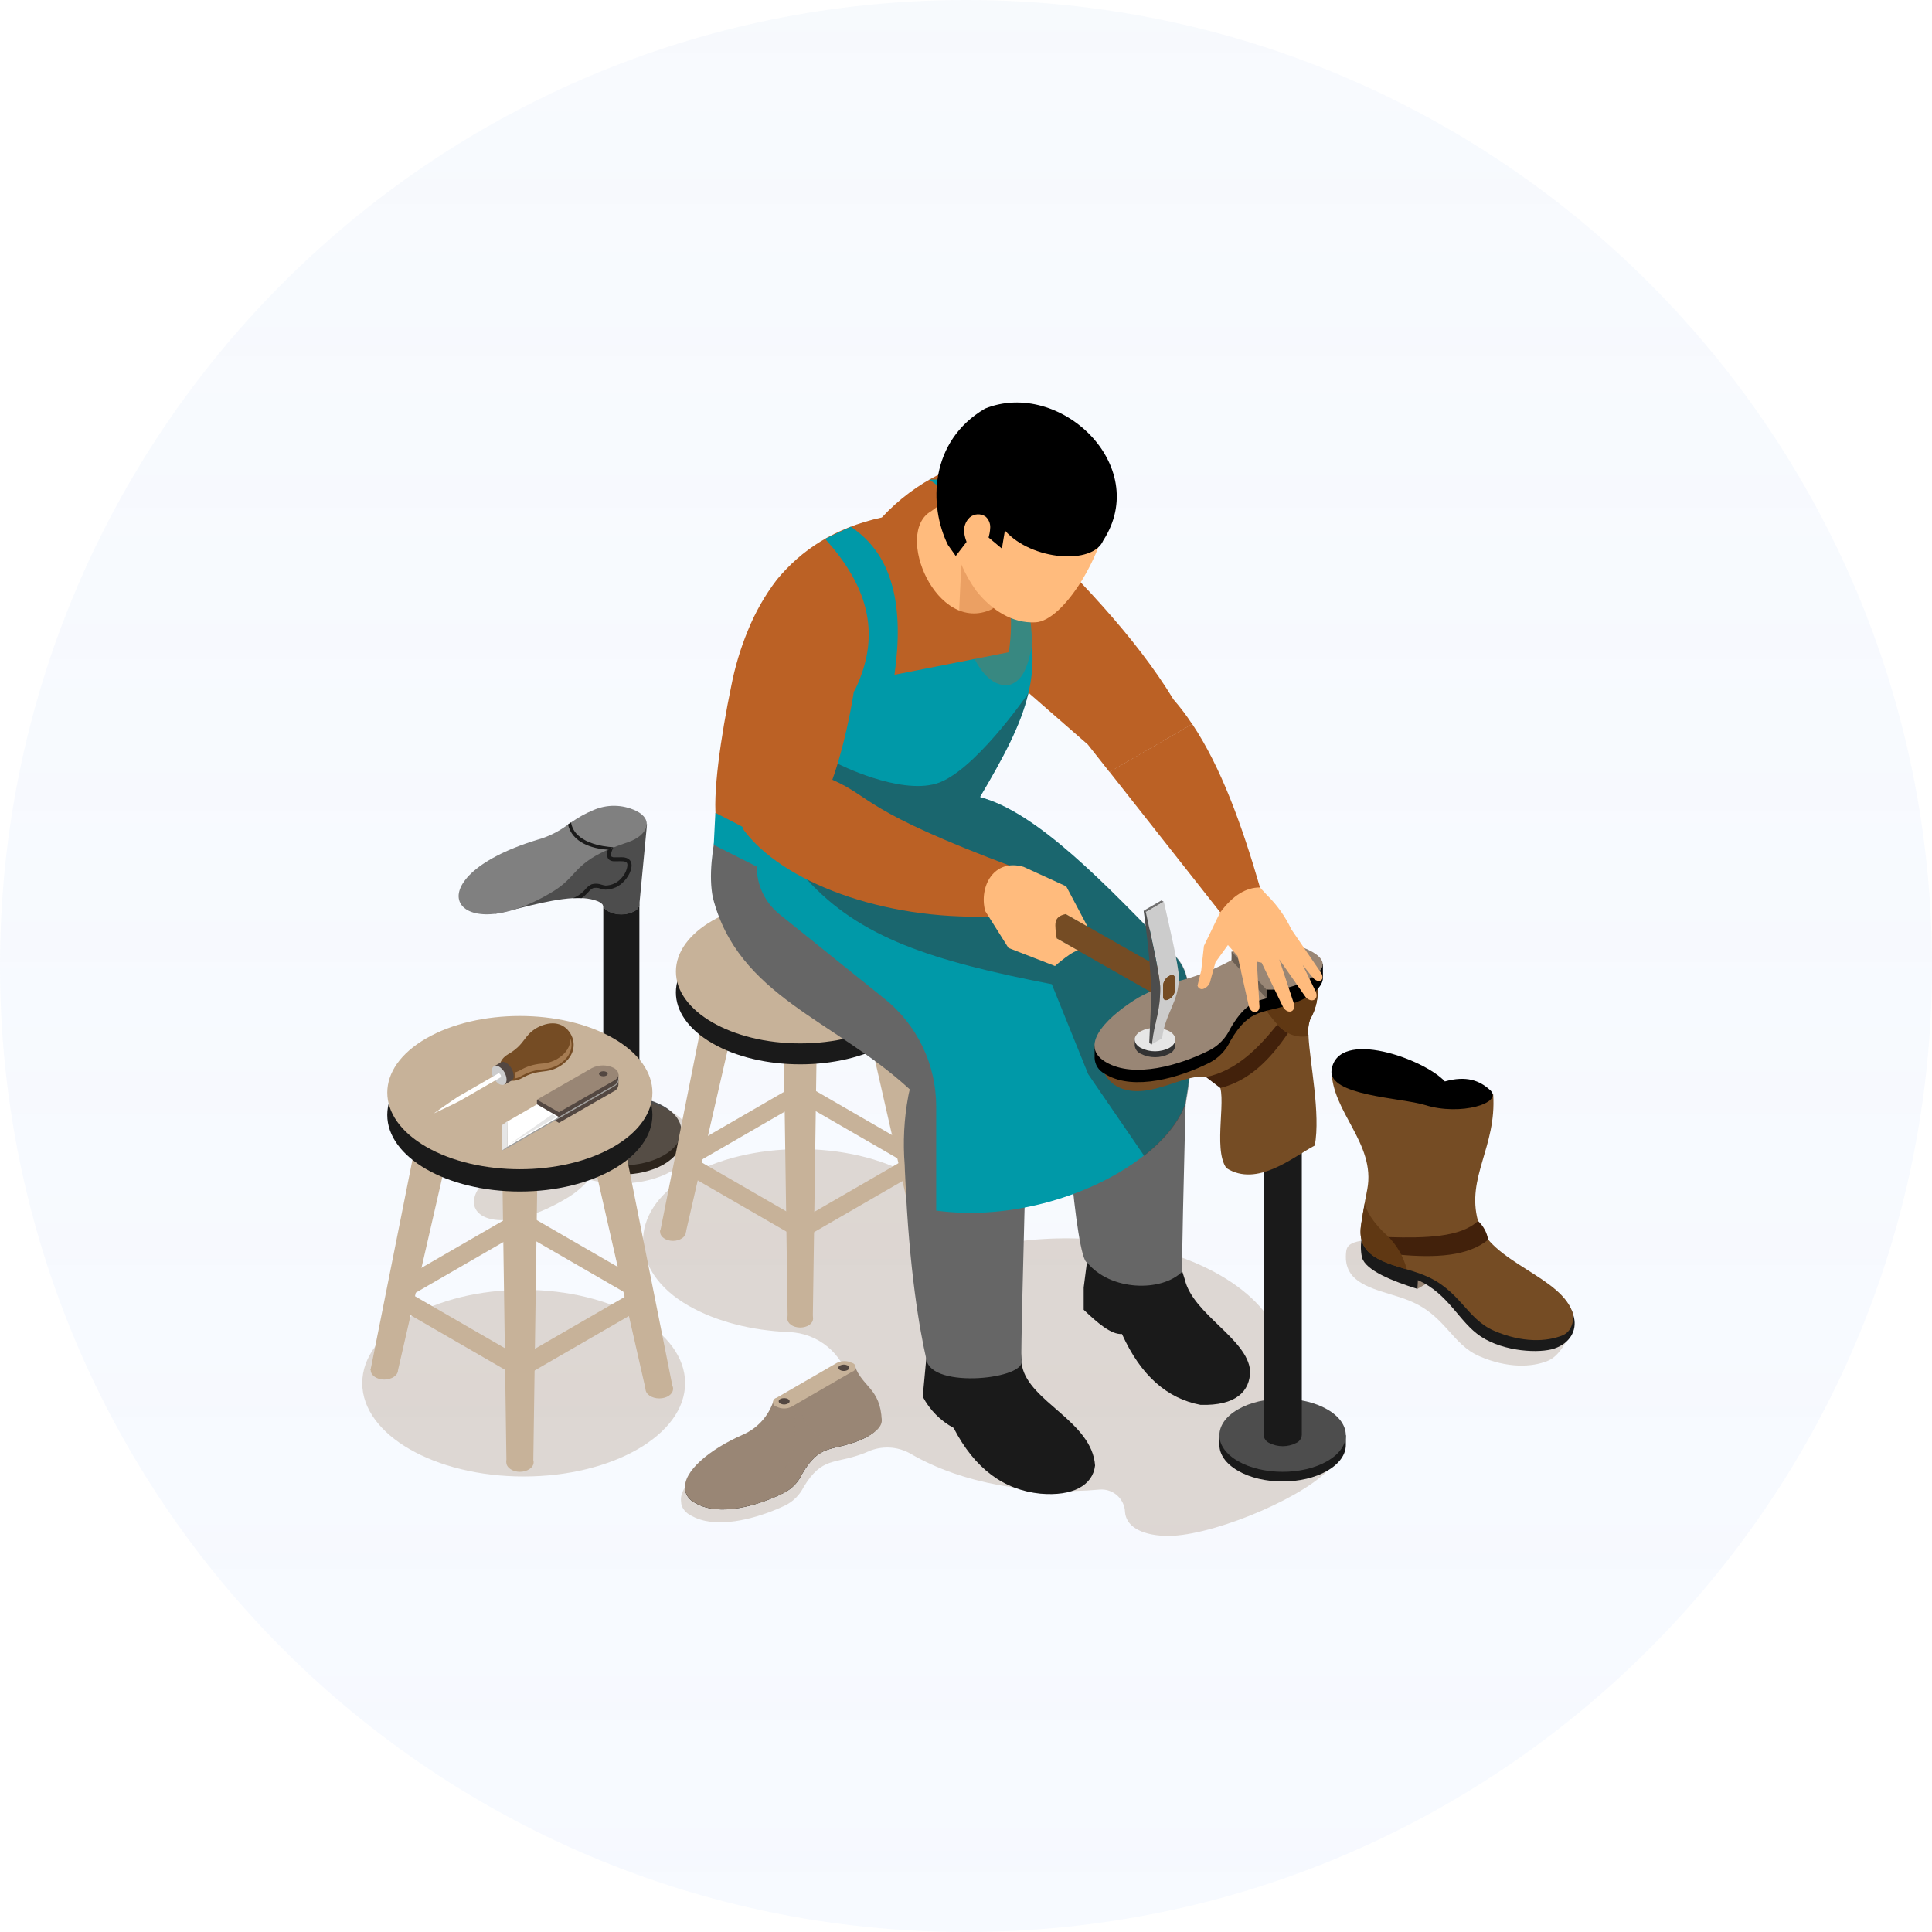 <svg width="288" height="288" viewBox="0 0 288 288" fill="none" xmlns="http://www.w3.org/2000/svg">
<path d="M144 288C223.529 288 288 223.529 288 144C288 64.471 223.529 0 144 0C64.471 0 0 64.471 0 144C0 223.529 64.471 288 144 288Z" fill="url(#paint0_linear_3982_17978)"/>
<path d="M101.571 168.565V169.912C101.571 171.258 100.697 172.557 98.949 173.573C95.454 175.592 89.794 175.592 86.299 173.573C84.551 172.557 83.677 171.237 83.677 169.912V168.565H101.571Z" fill="#1A1A1A"/>
<path d="M92.624 173.735C97.565 173.735 101.571 171.421 101.571 168.566C101.571 165.712 97.565 163.397 92.624 163.397C87.683 163.397 83.677 165.712 83.677 168.566C83.677 171.421 87.683 173.735 92.624 173.735Z" fill="#4D4D4D"/>
<path d="M89.934 135.05V168.548C89.958 168.785 90.044 169.011 90.183 169.204C90.322 169.396 90.51 169.549 90.727 169.645C91.315 169.947 91.966 170.104 92.626 170.104C93.287 170.104 93.938 169.947 94.525 169.645C94.745 169.546 94.934 169.389 95.072 169.191C95.211 168.993 95.293 168.762 95.312 168.521V134.869C95.259 135.075 95.162 135.268 95.026 135.432C94.89 135.596 94.719 135.728 94.525 135.818C93.928 136.116 93.27 136.272 92.603 136.272C91.936 136.272 91.277 136.116 90.68 135.818C90.35 135.657 90.086 135.385 89.934 135.05Z" fill="#1A1A1A"/>
<path d="M73.803 136.226C76.358 135.775 81.426 134.119 85.412 133.884C85.856 133.884 86.286 133.85 86.696 133.884C87.597 133.884 89.707 134.227 89.936 135.068C90.081 135.416 90.346 135.7 90.682 135.869C91.279 136.168 91.937 136.323 92.604 136.323C93.272 136.323 93.93 136.168 94.527 135.869C94.72 135.78 94.891 135.648 95.027 135.484C95.163 135.32 95.261 135.127 95.313 134.92V134.88V134.772L96.449 122.866L92.335 122.577L73.803 136.226Z" fill="#4D4D4D"/>
<path d="M82.432 132.895C85.88 130.795 85.51 128.984 90.323 126.79L90.619 126.656C90.868 126.548 91.13 126.433 91.412 126.326C91.43 126.323 91.448 126.323 91.466 126.326C92.098 126.077 92.81 125.814 93.59 125.552C96.568 124.549 97.502 122.186 94.84 120.881L94.733 120.827C93.746 120.37 92.673 120.129 91.586 120.12C90.499 120.111 89.422 120.333 88.428 120.773C87.279 121.25 86.187 121.855 85.174 122.577L85.121 122.617L84.576 122.981C83.212 124.006 81.665 124.762 80.019 125.208C60.969 131.057 67.818 141.806 82.432 132.895Z" fill="#808080"/>
<path d="M84.667 122.897C85.285 125.589 88.209 126.518 90.622 126.659L90.333 126.794C90.683 126.632 91.059 126.471 91.469 126.302C89.903 126.215 85.621 125.676 85.124 122.594L84.667 122.897Z" fill="#1A1A1A"/>
<path d="M89.886 134.716C89.881 134.828 89.897 134.94 89.933 135.046C90.079 135.393 90.343 135.677 90.679 135.847C91.276 136.145 91.934 136.301 92.602 136.301C93.269 136.301 93.927 136.145 94.524 135.847C94.718 135.757 94.889 135.626 95.025 135.461C95.161 135.297 95.258 135.105 95.311 134.898C95.314 134.849 95.314 134.799 95.311 134.75C95.287 134.512 95.2 134.286 95.059 134.093C94.919 133.9 94.729 133.748 94.511 133.653C93.914 133.354 93.256 133.199 92.588 133.199C91.921 133.199 91.263 133.354 90.666 133.653C90.456 133.748 90.274 133.896 90.137 134.082C90.001 134.269 89.914 134.487 89.886 134.716Z" fill="#4D4D4D"/>
<path d="M85.412 133.889C85.856 133.889 86.286 133.855 86.696 133.889C87.066 133.616 87.409 133.307 87.718 132.967C87.898 132.732 88.128 132.539 88.39 132.401C88.763 132.301 89.16 132.324 89.519 132.468C89.75 132.544 89.989 132.594 90.231 132.617C90.771 132.615 91.304 132.497 91.794 132.272C92.285 132.047 92.722 131.719 93.075 131.311C93.902 130.443 94.466 129.043 93.949 128.302C93.552 127.744 92.793 127.771 92.127 127.798C91.939 127.798 91.757 127.798 91.589 127.798C91.436 127.807 91.284 127.77 91.152 127.69C91.072 127.602 90.964 127.306 91.421 126.344C91.139 126.451 90.877 126.566 90.628 126.674C90.51 126.893 90.456 127.14 90.47 127.388C90.484 127.637 90.567 127.876 90.709 128.08C90.824 128.186 90.96 128.268 91.108 128.32C91.256 128.372 91.413 128.393 91.569 128.383C91.757 128.383 91.952 128.383 92.147 128.383C92.685 128.383 93.25 128.343 93.458 128.632C93.666 128.922 93.418 130.072 92.645 130.887C92.35 131.229 91.987 131.505 91.58 131.699C91.173 131.892 90.729 131.999 90.278 132.011C90.078 131.984 89.88 131.942 89.687 131.883C89.214 131.701 88.695 131.678 88.208 131.816C87.848 131.978 87.532 132.225 87.287 132.536C86.782 133.134 86.138 133.599 85.412 133.889Z" fill="#1A1A1A"/>
<g style="mix-blend-mode:multiply" opacity="0.2">
<path d="M230.744 202.851C228.358 203.84 224.695 203.975 220.541 202.178C216.387 200.381 215.466 196.06 210.081 193.892C209.268 193.556 208.388 193.28 207.514 193.017C203.844 191.887 200.153 190.897 200.671 186.576C200.825 185.358 201.545 184.376 210.935 184.833C218.813 185.217 233.117 197.621 233.615 199.64C233.615 199.694 232.506 202.117 230.744 202.851Z" fill="#754C24"/>
</g>
<g style="mix-blend-mode:multiply" opacity="0.2">
<path d="M78.064 220.095C91.355 220.095 102.129 213.866 102.129 206.183C102.129 198.5 91.355 192.271 78.064 192.271C64.774 192.271 54 198.5 54 206.183C54 213.866 64.774 220.095 78.064 220.095Z" fill="#754C24"/>
</g>
<g style="mix-blend-mode:multiply" opacity="0.2">
<path d="M100.084 165.724C95.843 163.281 88.973 163.281 84.738 165.724C82.264 167.158 81.243 169.089 81.666 170.974C63.416 176.89 70.239 187.295 84.698 178.485C85.863 177.769 86.909 176.874 87.796 175.833C91.83 176.924 96.757 176.506 100.084 174.595C104.326 172.145 104.326 168.174 100.084 165.724Z" fill="#754C24"/>
</g>
<g style="mix-blend-mode:multiply" opacity="0.2">
<path d="M189.943 212.784H189.829C189.601 212.78 189.38 212.714 189.187 212.594C188.994 212.473 188.838 212.303 188.735 212.1C188.632 211.897 188.586 211.67 188.602 211.443C188.619 211.216 188.696 210.998 188.827 210.812C193.889 203.954 191.583 195.709 181.903 190.109C173.622 185.324 162 183.654 151.386 185.102C149.441 185.33 147.471 184.994 145.712 184.132C143.953 183.27 142.478 181.92 141.465 180.242C140.061 178.179 138.185 176.483 135.993 175.295C126.683 169.911 111.546 169.965 102.343 175.437C93.538 180.673 93.76 189.571 102.646 194.645C106.813 197.041 112.144 198.347 117.575 198.569C119.684 198.636 121.712 199.398 123.344 200.737C124.976 202.076 126.121 203.916 126.603 205.973C126.617 206.012 126.628 206.053 126.636 206.094L115.317 210.879C114.919 211.971 114.299 212.968 113.496 213.807C112.693 214.646 111.724 215.309 110.652 215.752C105.274 217.98 101.174 221.305 101.523 223.829C101.523 224.031 101.57 224.212 101.604 224.401C101.832 225.012 102.274 225.519 102.848 225.828L103.11 225.976C103.73 226.313 104.395 226.558 105.086 226.703C108.783 227.504 113.616 226.03 116.99 224.441C118.217 223.85 119.211 222.864 119.814 221.641C122.549 217.152 124.371 218.276 128.552 216.728L128.908 216.593L129.365 216.398C130.371 215.943 131.47 215.733 132.573 215.783C133.675 215.833 134.75 216.143 135.711 216.688L135.832 216.762C143.488 221.184 153.981 222.947 163.943 222.045C164.412 222.009 164.885 222.069 165.331 222.22C165.777 222.372 166.188 222.612 166.54 222.926C166.891 223.24 167.176 223.622 167.376 224.049C167.577 224.476 167.689 224.939 167.707 225.41C167.868 227.43 169.905 228.776 173.595 228.951C179.934 229.227 193.344 223.755 197.848 219.292C202.526 214.635 196.497 213.053 189.943 212.784Z" fill="#754C24"/>
</g>
<path d="M76.237 204.746L77.628 202.343L58.679 191.386L57.725 194.044L76.237 204.746Z" fill="#C7B299"/>
<path d="M96.195 191.551L75.96 203.249L77.348 205.656L97.583 193.958L96.195 191.551Z" fill="#C7B299"/>
<path d="M59.633 194.05L77.627 183.651L76.236 181.242L58.403 191.553L59.633 194.05Z" fill="#C7B299"/>
<path d="M96.193 194.437L96.744 191.549L77.345 180.336L75.96 182.746L96.193 194.437Z" fill="#C7B299"/>
<path d="M77.493 216.585C76.364 216.585 75.477 217.218 75.477 217.992C75.477 218.766 76.391 219.399 77.493 219.399C78.596 219.399 79.544 218.773 79.544 217.992C79.544 217.211 78.623 216.585 77.493 216.585Z" fill="#C7B299"/>
<path d="M77.493 196.072C76.364 196.072 75.477 196.704 75.477 197.478C75.477 198.252 76.391 198.885 77.493 198.885C78.596 198.885 79.544 198.252 79.544 197.478C79.544 196.704 78.623 196.072 77.493 196.072Z" fill="#E3D1B3"/>
<path d="M59.33 204.252C59.33 203.472 58.409 202.846 57.28 202.846C56.151 202.846 55.263 203.472 55.263 204.252C55.263 205.033 56.184 205.652 57.28 205.652C58.376 205.652 59.33 205.026 59.33 204.252Z" fill="#C7B299"/>
<path d="M100.328 207.053C100.328 206.279 99.407 205.646 98.278 205.646C97.149 205.646 96.228 206.279 96.228 207.053C96.228 207.827 97.149 208.46 98.278 208.46C99.407 208.46 100.328 207.834 100.328 207.053Z" fill="#C7B299"/>
<path d="M77.493 169.448C76.021 169.448 74.805 170.269 74.805 171.278C74.805 172.288 75.994 173.109 77.493 173.109C78.992 173.109 80.182 172.288 80.182 171.278C80.182 170.269 78.965 169.448 77.493 169.448Z" fill="#E3D1B3"/>
<path d="M68.695 163.405C68.695 162.395 67.505 161.581 66.006 161.581C64.507 161.581 63.318 162.395 63.318 163.405C63.318 164.415 64.507 165.236 66.006 165.236C67.505 165.236 68.695 164.421 68.695 163.405Z" fill="#E3D1B3"/>
<path d="M91.622 163.405C91.622 162.395 90.425 161.581 88.933 161.581C87.441 161.581 86.245 162.395 86.245 163.405C86.245 164.415 87.434 165.236 88.933 165.236C90.432 165.236 91.622 164.421 91.622 163.405Z" fill="#E3D1B3"/>
<path d="M96.233 207.063H100.327L91.622 163.416H86.291L96.233 207.063Z" fill="#C7B299"/>
<path d="M59.331 204.249H55.231L63.371 163.416H68.701L59.331 204.249Z" fill="#C7B299"/>
<path d="M75.496 218H79.496L80.161 171.284H74.831L75.496 218Z" fill="#C7B299"/>
<path d="M77.491 177.618C88.406 177.618 97.254 172.505 97.254 166.197C97.254 159.889 88.406 154.775 77.491 154.775C66.577 154.775 57.729 159.889 57.729 166.197C57.729 172.505 66.577 177.618 77.491 177.618Z" fill="#1A1A1A"/>
<path d="M63.525 154.795C55.802 159.25 55.802 166.486 63.525 170.948C71.249 175.41 83.751 175.41 91.468 170.948C99.185 166.486 99.185 159.25 91.468 154.795C83.751 150.339 71.235 150.333 63.525 154.795Z" fill="#C7B299"/>
<path d="M91.96 161.11C91.833 160.968 91.683 160.847 91.516 160.754C91.01 160.495 90.449 160.36 89.88 160.36C89.311 160.36 88.75 160.495 88.243 160.754L82.139 164.28L80.042 164.819V165.492L83.316 167.383L91.516 162.672C91.702 162.587 91.862 162.455 91.98 162.288C92.098 162.121 92.17 161.926 92.189 161.723V161.05L91.96 161.11Z" fill="#534741"/>
<path d="M88.243 160.071L80.042 164.783L83.316 166.674L91.516 161.963C92.417 161.438 92.417 160.617 91.516 160.071C91.01 159.813 90.449 159.678 89.88 159.678C89.311 159.678 88.75 159.813 88.243 160.071Z" fill="#998675"/>
<path d="M91.516 160.071C91.009 159.813 90.448 159.678 89.879 159.678C89.31 159.678 88.749 159.813 88.242 160.071L75.619 167.374L75.666 171.123L91.516 161.963C92.417 161.438 92.417 160.59 91.516 160.071Z" fill="#9D9D9C"/>
<path d="M74.838 167.726L74.831 171.515L75.664 171.138L75.617 167.383L74.838 167.726Z" fill="#9D9D9C"/>
<path d="M91.515 159.883C91.008 159.625 90.447 159.49 89.878 159.49C89.309 159.49 88.748 159.625 88.241 159.883L75.611 167.186L75.658 170.935L91.515 161.775C92.415 161.23 92.415 160.375 91.515 159.883Z" fill="white"/>
<path d="M74.838 167.717L74.831 171.506L75.658 170.907L75.611 167.152L74.838 167.717Z" fill="#E6E6E6"/>
<path d="M91.958 160.235C91.833 160.088 91.682 159.965 91.514 159.871C91.007 159.612 90.446 159.478 89.877 159.478C89.308 159.478 88.748 159.612 88.241 159.871L82.137 163.405L80.04 163.943V164.616L83.314 166.508L91.514 161.796C91.7 161.712 91.86 161.579 91.978 161.412C92.096 161.246 92.168 161.051 92.186 160.847V160.174L91.958 160.235Z" fill="#534741"/>
<path d="M88.241 159.209L80.04 163.92L83.314 165.805L91.514 161.094C92.415 160.575 92.415 159.748 91.514 159.202C91.006 158.948 90.445 158.816 89.877 158.817C89.308 158.818 88.748 158.952 88.241 159.209Z" fill="#998675"/>
<path d="M89.937 160.44C90.297 160.44 90.589 160.272 90.589 160.063C90.589 159.855 90.297 159.687 89.937 159.687C89.577 159.687 89.285 159.855 89.285 160.063C89.285 160.272 89.577 160.44 89.937 160.44Z" fill="#534741"/>
<path d="M75.926 170.578L82.311 166.116L82.963 166.513L75.926 170.578Z" fill="#E6E6E6"/>
<path d="M102.142 221.907C102.141 222.1 102.168 222.293 102.223 222.479C102.427 223.084 102.849 223.593 103.406 223.906L103.655 224.054C107.231 226.127 113.065 224.451 116.877 222.519C118.061 221.914 119.008 220.928 119.565 219.719C122.174 215.23 123.901 216.354 127.901 214.806C130.811 213.695 132.693 211.602 130.206 209.94L130.099 209.872C128.149 208.748 125.931 208.594 123.377 209.374C122.034 209.803 120.739 210.369 119.512 211.064C117.58 212.108 115.534 212.923 113.415 213.493C111.462 214.009 109.579 214.762 107.809 215.735C105.154 217.323 102.142 219.82 102.142 221.907Z" fill="black"/>
<path d="M102.141 221.906C102.141 222.108 102.188 222.29 102.222 222.478C102.426 223.084 102.848 223.592 103.405 223.905L103.654 224.053C104.241 224.389 104.875 224.634 105.536 224.78C109.058 225.574 113.662 224.141 116.875 222.519C118.06 221.914 119.007 220.927 119.564 219.719C122.172 215.229 123.9 216.353 127.899 214.805C128.014 214.758 128.128 214.718 128.235 214.664C130.077 213.91 131.489 212.813 131.442 211.73C131.247 206.911 128.511 206.769 127.409 203.572L115.262 208.957C114.895 210.031 114.311 211.018 113.547 211.856C112.782 212.694 111.854 213.366 110.819 213.83C105.71 216.051 101.812 219.382 102.141 221.906Z" fill="#998675"/>
<path d="M127.018 204.484L118.018 209.686C117.666 209.866 117.277 209.959 116.882 209.959C116.487 209.959 116.098 209.866 115.746 209.686C115.597 209.653 115.465 209.569 115.37 209.45C115.275 209.331 115.223 209.183 115.223 209.03C115.223 208.878 115.275 208.73 115.37 208.611C115.465 208.491 115.597 208.408 115.746 208.374L124.746 203.171C125.098 202.992 125.488 202.899 125.882 202.899C126.277 202.899 126.666 202.992 127.018 203.171C127.167 203.205 127.3 203.289 127.395 203.408C127.49 203.527 127.541 203.675 127.541 203.828C127.541 203.98 127.49 204.128 127.395 204.247C127.3 204.367 127.167 204.45 127.018 204.484Z" fill="#C7B299"/>
<g style="mix-blend-mode:multiply" opacity="0.3">
<path d="M105.542 224.777C109.057 225.571 113.662 224.138 116.875 222.516C118.059 221.911 119.006 220.925 119.564 219.716C122.172 215.227 123.899 216.351 127.899 214.803C128.013 214.755 128.127 214.715 128.235 214.661C124.699 215.334 120.895 214.594 119.57 211.007C119.449 210.684 118.676 210.381 118.589 211.007C118.32 212.925 118.643 214.937 118.018 216.768C115.954 222.805 108.681 224.643 105.542 224.777Z" fill="#998675"/>
</g>
<g style="mix-blend-mode:multiply">
<path d="M125.212 203.554C124.896 203.742 124.896 204.039 125.212 204.227C125.389 204.32 125.587 204.368 125.787 204.368C125.987 204.368 126.184 204.32 126.361 204.227C126.677 204.045 126.677 203.749 126.361 203.554C126.183 203.465 125.986 203.418 125.787 203.418C125.587 203.418 125.39 203.465 125.212 203.554Z" fill="#534741"/>
</g>
<g style="mix-blend-mode:multiply">
<path d="M116.317 208.55C116.001 208.738 116.001 209.034 116.317 209.223C116.495 209.315 116.692 209.364 116.892 209.364C117.092 209.364 117.289 209.315 117.467 209.223C117.789 209.041 117.789 208.745 117.467 208.55C117.288 208.46 117.091 208.414 116.892 208.414C116.692 208.414 116.496 208.46 116.317 208.55Z" fill="#534741"/>
</g>
<path d="M118.106 184.101L119.41 181.846L101.637 171.575L100.737 174.065L118.106 184.101Z" fill="#C7B299"/>
<path d="M136.824 171.724L117.847 182.695L119.147 184.951L138.125 173.98L136.824 171.724Z" fill="#C7B299"/>
<path d="M102.539 174.06L119.411 164.301L118.107 162.046L101.383 171.718L102.539 174.06Z" fill="#C7B299"/>
<path d="M136.825 174.433L137.336 171.72L119.147 161.201L117.843 163.462L136.825 174.433Z" fill="#C7B299"/>
<path d="M119.288 195.202C118.226 195.202 117.365 195.794 117.365 196.548C117.365 197.302 118.226 197.894 119.288 197.894C120.35 197.894 121.204 197.308 121.204 196.548C121.204 195.787 120.343 195.202 119.288 195.202Z" fill="#C7B299"/>
<path d="M119.288 175.964C118.226 175.964 117.365 176.556 117.365 177.31C117.365 178.064 118.226 178.656 119.288 178.656C120.35 178.656 121.204 178.064 121.204 177.31C121.204 176.556 120.343 175.964 119.288 175.964Z" fill="#E3D1B3"/>
<path d="M102.25 183.629C102.25 182.902 101.39 182.283 100.328 182.283C99.266 182.283 98.405 182.875 98.405 183.629C98.405 184.383 99.266 184.975 100.328 184.975C101.39 184.975 102.25 184.356 102.25 183.629Z" fill="#C7B299"/>
<path d="M140.698 186.262C140.698 185.535 139.838 184.916 138.783 184.916C137.727 184.916 136.86 185.508 136.86 186.262C136.86 187.015 137.721 187.608 138.783 187.608C139.845 187.608 140.698 186.989 140.698 186.262Z" fill="#754C24"/>
<path d="M119.289 150.991C117.905 150.991 116.789 151.765 116.789 152.707C116.789 153.65 117.905 154.424 119.289 154.424C120.674 154.424 121.783 153.656 121.783 152.707C121.783 151.758 120.667 150.991 119.289 150.991Z" fill="#E3D1B3"/>
<path d="M111.036 145.328C111.036 144.379 109.92 143.611 108.536 143.611C107.151 143.611 106.035 144.379 106.035 145.328C106.035 146.277 107.158 147.044 108.536 147.044C109.914 147.044 111.036 146.277 111.036 145.328Z" fill="#E3D1B3"/>
<path d="M132.537 145.328C132.537 144.379 131.415 143.611 130.037 143.611C128.659 143.611 127.536 144.379 127.536 145.328C127.536 146.277 128.659 147.044 130.037 147.044C131.415 147.044 132.537 146.277 132.537 145.328Z" fill="#E3D1B3"/>
<path d="M136.859 186.272H140.704L132.537 145.33H127.536L136.859 186.272Z" fill="#C7B299"/>
<path d="M102.25 183.633H98.405L106.041 145.33H111.036L102.25 183.633Z" fill="#C7B299"/>
<path d="M117.414 196.53H121.165L121.79 152.714H116.789L117.414 196.53Z" fill="#C7B299"/>
<path d="M106.183 140.366C98.943 144.546 98.943 151.33 106.183 155.516C113.422 159.703 125.152 159.703 132.398 155.516C139.644 151.33 139.638 144.546 132.398 140.366C125.159 136.187 113.422 136.187 106.183 140.366Z" fill="#1A1A1A"/>
<path d="M119.289 155.537C129.524 155.537 137.821 150.74 137.821 144.822C137.821 138.904 129.524 134.107 119.289 134.107C109.054 134.107 100.757 138.904 100.757 144.822C100.757 150.74 109.054 155.537 119.289 155.537Z" fill="#C7B299"/>
<path d="M141.309 92.787L150.855 76.634C160.581 85.848 169.32 95.029 174.926 104.263C175.938 105.425 176.87 106.655 177.715 107.944L165.394 115.086L162.154 110.98L141.309 92.787Z" fill="#BB6125"/>
<path d="M161.543 191.92V195.245C163.56 197.163 165.617 198.967 167.25 198.859C170.08 205.132 174.046 208.484 178.96 209.419C184.25 209.574 186.354 207.4 186.354 204.344C185.95 199.559 177.844 195.938 176.62 190.742C175.518 187.283 174.234 183.231 174.879 178.89H163.23L161.543 191.92Z" fill="#1A1A1A"/>
<path d="M125.003 124.395C125.36 123.049 125.87 121.46 126.462 119.165L141.445 118.613L145.243 118.479C152.503 121.42 156.482 124.018 172.803 140.373C173.643 141.194 174.49 142.062 175.391 142.964C177.804 146.02 177.226 148.49 177.111 150.583C177.111 150.643 177.111 150.704 177.111 150.771C177.111 150.839 176.211 182.405 176.211 189.573C173.206 192.595 165.53 192.5 162.034 188.179C160.434 187.91 158.001 160.699 159.392 155.2C156.457 152.618 153.139 150.506 149.558 148.941C139.173 144.075 127.524 141.537 124.755 130.546C124.674 130.163 124.62 129.799 124.573 129.463C124.34 127.762 124.487 126.031 125.003 124.395Z" fill="#666666"/>
<path d="M138.223 200.971L137.551 208.193C138.585 210.174 140.189 211.799 142.155 212.857C145.301 218.961 149.664 222.111 155.088 222.656C159.901 223.08 162.892 221.431 163.242 218.457C162.771 211.867 153.401 208.973 152.352 203.609L150.396 182.65L144.763 186.487L138.223 200.971Z" fill="#1A1A1A"/>
<path d="M106.257 133.773C109.987 148.493 124.406 152.04 135.618 162.391C135.537 162.721 135.456 163.064 135.396 163.394C134.763 166.794 134.585 170.264 134.865 173.712C134.865 174.223 134.912 174.748 134.932 175.293C135.524 189.313 137.083 198.238 138.105 202.693C138.858 207.135 153.323 205.554 152.254 202.693C152.187 197.982 153.195 163.569 153.269 160.682C153.269 159.006 153.337 157.949 153.337 157.949C153.432 155.812 152.869 153.697 151.723 151.891L149.559 148.445L143.449 138.801L137.325 129.109L134.636 124.815L130.879 118.831H130.462L126.463 118.683L108.119 118.01C107.756 119.437 107.446 120.857 107.097 122.277C106.136 126.598 105.631 130.61 106.257 133.773Z" fill="#666666"/>
<path d="M106.806 122.662C106.84 122.871 106.887 123.066 106.927 123.261C109.428 126.626 114.59 128.746 120.572 129.123C128.793 129.648 138.574 126.929 145.208 119.788C146.512 117.15 147.816 114.713 149.046 112.344C149.671 111.146 150.283 109.955 150.861 108.77C153.839 102.713 156.151 96.79 156.797 88.936C156.857 88.195 156.904 87.428 156.938 86.641C157.119 82.003 159.795 78.153 158.598 73.328C154.565 69.626 149.282 67.876 143.481 69.41C142.338 69.711 141.226 70.119 140.16 70.629C136.888 72.251 133.938 74.456 131.455 77.137C124.323 78.699 119.45 82.023 115.833 86.371C114.039 88.712 112.571 91.286 111.471 94.024C110.385 96.664 109.563 99.406 109.017 102.208C107.478 109.645 106.134 118.691 106.806 122.662Z" fill="#BB6125"/>
<path d="M106.397 125.949L112.81 129.18C112.804 130.537 113.103 131.879 113.685 133.106C114.267 134.333 115.116 135.413 116.171 136.267L131.88 148.9C134.276 150.824 136.209 153.262 137.538 156.035C138.866 158.807 139.556 161.843 139.556 164.918V180.459C150.815 182.007 163.083 178.09 170.477 172.295C173.488 169.933 175.693 167.247 176.681 164.488C177.83 158.394 177.905 152.146 176.903 146.026C176.686 144.701 176.069 143.475 175.135 142.513C164.676 131.609 154.532 121.063 146.076 118.821C149.538 112.959 152.173 108.12 153.289 103.341C153.765 101.432 153.973 99.466 153.907 97.499C153.8 86.73 150.372 78.048 143.717 71.486H138.534C148.026 78.216 151.918 86.798 150.385 97.223L133.338 100.588C134.757 90.621 133.258 82.766 126.825 78.519L123 80.323C128.821 86.804 131.739 93.972 127.463 102.81L119.317 115.745L115.888 121.13L113.603 124.751L106.639 121.164L106.397 125.949Z" fill="#0099A8"/>
<g style="mix-blend-mode:multiply" opacity="0.5">
<path d="M114.276 117.477L115.89 121.166L120.252 131.066C128.211 139.816 138.899 143.235 156.792 146.714L162.217 160.128L170.559 172.297C173.57 169.935 175.775 167.249 176.763 164.49C177.912 158.396 177.987 152.148 176.985 146.028C176.768 144.704 176.151 143.477 175.217 142.515C164.677 131.611 154.534 121.065 146.078 118.823C149.539 112.961 152.174 108.122 153.29 103.343C152.793 104.05 145.043 115.162 139.591 116.804C133.972 118.48 124.87 113.836 124.87 113.836L119.318 115.754L114.276 117.477Z" fill="#333333"/>
</g>
<path d="M114.404 90.209C110.909 98.084 106.553 111.356 110.801 123.646C116.562 131.487 131.639 137.174 147.543 136.609C146.481 134.011 149.983 130.861 151.294 129.333C128.44 120.799 130.12 118.894 124.077 116.236C125.966 110.979 128.07 101.429 128.11 93.884C126.396 81.459 119.183 84.34 114.404 90.209Z" fill="#BB6125"/>
<path d="M200.623 213.951V215.392C200.623 216.785 199.702 218.178 197.861 219.241C194.184 221.375 188.215 221.375 184.538 219.241C182.696 218.178 181.775 216.785 181.775 215.392V213.951H200.623Z" fill="#1A1A1A"/>
<path d="M184.538 210.099C180.854 212.226 180.854 215.679 184.538 217.805C188.221 219.932 194.184 219.932 197.861 217.805C201.537 215.679 201.544 212.226 197.861 210.099C194.177 207.972 188.215 207.972 184.538 210.099Z" fill="#4D4D4D"/>
<path d="M188.371 157.624V213.938C188.394 214.188 188.483 214.426 188.628 214.63C188.773 214.833 188.97 214.994 189.198 215.096C189.823 215.416 190.514 215.582 191.215 215.582C191.916 215.582 192.607 215.416 193.231 215.096C193.464 214.993 193.664 214.828 193.809 214.619C193.955 214.41 194.041 214.166 194.058 213.911V157.463C194.005 157.682 193.903 157.885 193.759 158.059C193.616 158.233 193.436 158.372 193.231 158.466C192.605 158.778 191.915 158.94 191.215 158.94C190.515 158.94 189.825 158.778 189.198 158.466C188.828 158.298 188.533 157.998 188.371 157.624Z" fill="#1A1A1A"/>
<path d="M171.371 158.854C174.06 158.377 179.404 156.633 183.605 156.384C184.069 156.384 184.526 156.351 184.949 156.384C185.897 156.418 188.122 156.748 188.364 157.636C188.514 158.001 188.791 158.3 189.144 158.477C189.77 158.789 190.46 158.952 191.16 158.952C191.86 158.952 192.55 158.789 193.177 158.477C193.381 158.383 193.562 158.244 193.705 158.071C193.848 157.897 193.95 157.693 194.003 157.475C194.003 157.441 194.003 157.32 194.003 157.32L195.193 144.821L190.858 144.512L171.371 158.854Z" fill="#4D4D4D"/>
<path d="M180.458 155.359C184.102 153.138 183.705 151.24 188.78 148.925L189.089 148.783C189.351 148.669 189.627 148.548 189.923 148.433C190.649 148.144 191.388 147.868 192.222 147.592C195.361 146.535 196.342 144.032 193.532 142.672L193.425 142.611C192.385 142.131 191.255 141.878 190.11 141.868C188.965 141.859 187.831 142.094 186.784 142.558C185.569 143.057 184.416 143.696 183.349 144.462L182.724 144.886C181.285 145.966 179.654 146.761 177.918 147.229C157.893 153.421 165.059 164.748 180.458 155.359Z" fill="#808080"/>
<path d="M182.817 144.826C183.489 147.653 186.548 148.636 189.089 148.784L188.779 148.925C189.149 148.75 189.552 148.582 189.983 148.407C188.336 148.313 183.819 147.734 183.294 144.497L182.817 144.826Z" fill="#1A1A1A"/>
<path d="M188.315 157.27C188.31 157.39 188.329 157.508 188.369 157.62C188.52 157.986 188.796 158.284 189.149 158.462C189.776 158.774 190.466 158.936 191.166 158.936C191.865 158.936 192.556 158.774 193.182 158.462C193.386 158.368 193.567 158.229 193.71 158.055C193.853 157.881 193.955 157.678 194.009 157.459C194.016 157.408 194.016 157.356 194.009 157.304C193.982 157.054 193.891 156.816 193.743 156.613C193.596 156.41 193.398 156.249 193.169 156.147C192.542 155.835 191.852 155.672 191.152 155.672C190.452 155.672 189.762 155.835 189.136 156.147C188.915 156.249 188.724 156.406 188.581 156.603C188.438 156.799 188.346 157.029 188.315 157.27Z" fill="#4D4D4D"/>
<path d="M183.605 156.392C184.069 156.392 184.526 156.358 184.95 156.392C185.342 156.103 185.702 155.773 186.025 155.409C186.215 155.165 186.456 154.965 186.731 154.823C187.124 154.713 187.543 154.737 187.921 154.891C188.161 154.969 188.409 155.021 188.66 155.045C189.228 155.049 189.79 154.93 190.308 154.698C190.826 154.466 191.289 154.125 191.665 153.699C192.532 152.784 193.13 151.31 192.579 150.529C192.169 149.937 191.362 149.971 190.657 149.991C190.468 149.991 190.273 149.991 190.092 149.991C189.91 149.991 189.729 149.991 189.635 149.87C189.541 149.749 189.44 149.473 189.917 148.47C189.621 148.584 189.346 148.705 189.084 148.82C188.962 149.051 188.906 149.311 188.921 149.572C188.937 149.833 189.023 150.085 189.171 150.3C189.292 150.411 189.434 150.497 189.589 150.553C189.744 150.608 189.908 150.632 190.072 150.623H190.683C191.255 150.623 191.846 150.583 192.028 150.893C192.209 151.202 191.987 152.4 191.174 153.262C190.866 153.625 190.484 153.918 190.054 154.122C189.624 154.326 189.156 154.437 188.68 154.446C188.468 154.42 188.259 154.375 188.055 154.312C187.623 154.107 187.133 154.062 186.671 154.185C186.21 154.308 185.807 154.592 185.534 154.985C185.011 155.599 184.35 156.081 183.605 156.392Z" fill="#1A1A1A"/>
<path d="M168.649 162.604C173.502 163.162 178.597 158.66 181.474 161.338C183.128 162.873 180.695 171.178 182.819 174.126C187.417 177.061 192.794 172.437 195.994 170.761C196.874 165.996 195.261 158.491 195.053 154.413C194.936 153.57 195.024 152.711 195.308 151.909C196.186 150.383 196.568 148.621 196.404 146.868C196.361 146.459 196.254 146.059 196.088 145.683L191.618 142.883L163.897 155.671C163.897 155.671 163.077 161.944 168.649 162.604Z" fill="#754C24"/>
<path d="M188.812 150.695C189.303 151.402 189.839 152.077 190.419 152.714C190.871 153.229 191.407 153.664 192.005 153.999C192.944 154.492 194.024 154.646 195.063 154.437C194.947 153.594 195.034 152.735 195.319 151.933C196.196 150.407 196.579 148.646 196.414 146.892L196.199 146.488L188.812 150.695Z" fill="#603813"/>
<path d="M163.177 155.842L163.896 155.627C165.079 153.769 167.526 151.884 169.744 150.545C171.798 149.415 173.984 148.542 176.251 147.947C178.714 147.283 181.092 146.335 183.336 145.12C184.759 144.315 186.262 143.659 187.819 143.162C190.811 142.253 193.392 142.435 195.65 143.74L195.778 143.815C195.991 143.941 196.194 144.085 196.383 144.245L197.203 143.613V145.78C197.203 147.126 195.476 148.553 193.083 149.461C188.445 151.225 186.435 149.959 183.403 155.176C182.753 156.578 181.653 157.723 180.277 158.426C175.828 160.668 169.079 162.613 164.925 160.21C164.824 160.156 164.73 160.096 164.636 160.035C164.209 159.811 163.849 159.479 163.591 159.071C163.334 158.663 163.189 158.195 163.17 157.713C163.17 157.713 163.177 155.842 163.177 155.842Z" fill="black"/>
<path d="M176.25 146.095C178.797 145.39 181.255 144.396 183.577 143.133C183.765 143.032 183.577 142.252 183.577 141.868C184.8 141.531 185.99 141.242 187.664 140.879C190.349 140.189 193.196 140.552 195.622 141.895L195.75 141.969C198.755 143.773 196.597 145.543 193.007 146.916C191.647 147.385 190.21 147.588 188.773 147.515C188.773 147.952 188.773 148.336 188.773 148.821C186.756 149.339 185.291 150.066 183.395 153.33C182.747 154.732 181.646 155.875 180.27 156.574C175.82 158.815 169.071 160.767 164.917 158.364L164.628 158.189C160.642 155.612 165.569 151.196 169.723 148.693C171.786 147.567 173.978 146.694 176.25 146.095Z" fill="#998675"/>
<path d="M188.8 147.522L183.604 141.868L183.577 143.14L188.793 148.827L188.8 147.522Z" fill="#6B5E52"/>
<path d="M169.151 154.964V155.846C169.176 156.112 169.271 156.367 169.427 156.583C169.583 156.8 169.794 156.971 170.038 157.078C170.701 157.417 171.435 157.594 172.179 157.594C172.924 157.594 173.657 157.417 174.32 157.078C174.563 156.969 174.772 156.798 174.927 156.581C175.082 156.365 175.176 156.111 175.201 155.846V154.971L169.151 154.964Z" fill="#333333"/>
<path d="M174.32 153.725C175.497 154.398 175.497 155.515 174.32 156.202C173.656 156.537 172.923 156.712 172.179 156.712C171.436 156.712 170.702 156.537 170.038 156.202C168.855 155.529 168.855 154.412 170.038 153.725C170.702 153.39 171.436 153.215 172.179 153.215C172.923 153.215 173.656 153.39 174.32 153.725Z" fill="#E6E6E6"/>
<path d="M174.382 145.443L174.161 145.571C173.935 145.719 173.748 145.918 173.613 146.151C173.479 146.385 173.402 146.648 173.388 146.917V148.546C173.377 148.643 173.393 148.742 173.435 148.831C173.476 148.92 173.541 148.996 173.623 149.051L147.905 134.432C147.824 134.377 147.759 134.301 147.717 134.212C147.676 134.123 147.659 134.025 147.67 133.927V132.292C147.684 132.022 147.761 131.76 147.895 131.526C148.03 131.292 148.217 131.093 148.443 130.946L148.665 130.818C148.743 130.762 148.835 130.728 148.93 130.72C149.026 130.711 149.122 130.729 149.209 130.771L174.927 145.383C174.839 145.344 174.742 145.329 174.646 145.339C174.551 145.35 174.46 145.386 174.382 145.443Z" fill="#754C24"/>
<path d="M170.805 135.968L173.467 134.427L173.137 134.225L170.475 135.76L170.805 135.968Z" fill="#706F6F"/>
<path d="M172.944 147.257C172.944 145.635 171.506 138.978 170.806 135.963L173.495 134.422C174.167 137.437 175.734 144.053 175.734 145.675C175.734 149.37 173.717 150.945 173.233 154.782L171.741 155.636C172.184 151.807 172.944 150.952 172.944 147.257Z" fill="#CCCCCC"/>
<path d="M171.572 147.774C171.572 147.626 171.572 147.484 171.572 147.33C171.505 142.948 170.51 135.888 170.483 135.767L170.813 135.975C171.485 138.991 172.95 145.647 172.95 147.269C172.95 150.977 172.184 151.812 171.714 155.689L171.317 155.487C171.478 151.307 171.572 151.213 171.572 147.774Z" fill="#4D4D4D"/>
<path d="M175.154 145.888C175.154 145.397 174.804 145.215 174.381 145.437L174.159 145.565C173.933 145.713 173.746 145.912 173.612 146.146C173.477 146.38 173.4 146.642 173.386 146.911V148.54C173.386 149.032 173.735 149.213 174.159 148.991L174.381 148.863C174.606 148.716 174.794 148.517 174.928 148.283C175.062 148.049 175.14 147.787 175.154 147.517V145.888Z" fill="#754C24"/>
<path d="M175.154 145.888C175.154 145.397 174.804 145.215 174.381 145.437L174.159 145.565C173.933 145.713 173.746 145.912 173.612 146.146C173.477 146.38 173.4 146.642 173.386 146.911V148.54C173.386 149.032 173.735 149.213 174.159 148.991L174.381 148.863C174.606 148.716 174.794 148.517 174.928 148.283C175.062 148.049 175.14 147.787 175.154 147.517V145.888Z" fill="#754C24"/>
<path d="M146.855 135.791C145.913 132.123 148.165 127.93 152.588 129.222L158.94 132.123L162.113 138.113L158.866 136.262C156.931 136.666 157.253 137.81 157.522 139.883L160.829 141.761C160.204 141.404 157.267 144.002 157.267 144.002L150.33 141.31L146.855 135.791Z" fill="#FFBB7D"/>
<path d="M188.814 133.375C190.34 134.861 191.588 136.609 192.498 138.537L196.974 145.086C197.552 146.203 196.511 146.654 195.724 145.759L194.192 143.847L196.107 147.758C196.679 148.989 195.543 149.595 194.649 148.66L190.696 143.006L192.847 149.508C193.277 150.928 191.866 151.285 191.22 150.019L188.068 143.511L187.355 143.356L187.739 149.838C187.92 151.103 186.394 151.318 186.119 149.804L184.485 142.501L183.047 140.873L181.191 143.437L180.465 146.062C180.424 146.361 180.303 146.644 180.115 146.881C179.927 147.118 179.679 147.3 179.397 147.408C179.306 147.441 179.21 147.454 179.114 147.446C179.019 147.439 178.925 147.411 178.841 147.364C178.757 147.318 178.684 147.254 178.627 147.176C178.57 147.099 178.53 147.011 178.509 146.916L179.061 144.689L179.471 141L182.643 134.438L181.736 132.008L186.139 130.46L188.814 133.375Z" fill="#FFBB7D"/>
<path d="M187.825 132.291C185.755 132.291 183.792 133.455 181.903 136.006L165.394 115.06L177.715 107.919C182.031 114.374 185.13 122.989 187.825 132.291Z" fill="#BB6125"/>
<path d="M142.883 73.335C142.634 73.335 138.803 76.209 138.803 76.209C133.197 79.386 139.609 94.658 147.817 90.828L155.466 85.504L142.883 73.335Z" fill="#FFBB7D"/>
<g style="mix-blend-mode:multiply" opacity="0.3">
<path d="M154.941 91.842C153.463 95.995 153.799 101.157 150.411 102.113C146.64 102.618 143.958 96.782 142.983 90.933L143.723 75.184L163.216 76.692C162.067 82.54 159.667 88.356 154.941 91.842Z" fill="#BB6125"/>
</g>
<path d="M152.36 60.34C145.497 60.408 141.605 63.645 141.309 70.82C141.511 78.358 141.888 82.935 145.517 88.056C147.783 90.903 150.861 92.956 154.37 92.768C158.544 92.559 164.715 82.537 165.307 75.269C166.322 67.959 160.084 62.339 152.36 60.34Z" fill="#FFBB7D"/>
<path d="M164.454 80.577C162.901 84.238 153.793 83.579 149.8 79.083L149.35 81.775L145.673 78.713L142.473 82.879L141.31 81.237C138.4 75.381 138.548 65.756 146.849 60.904C157.947 56.441 171.707 69.377 164.454 80.577Z" fill="black"/>
<path d="M144.647 81.872C144.174 81.146 143.864 80.326 143.739 79.469C143.679 79.046 143.72 78.615 143.859 78.211C143.998 77.808 144.231 77.443 144.539 77.147C144.867 76.859 145.282 76.691 145.718 76.668C146.153 76.647 146.584 76.772 146.939 77.026C147.159 77.227 147.333 77.474 147.449 77.75C147.565 78.025 147.62 78.322 147.611 78.621C147.591 79.21 147.482 79.794 147.288 80.351C147.14 80.862 146.993 81.38 146.838 81.892C146.81 82.075 146.745 82.249 146.648 82.407C146.551 82.564 146.424 82.7 146.273 82.807C146.111 82.874 145.934 82.897 145.76 82.872C145.586 82.847 145.422 82.776 145.285 82.666C145.02 82.448 144.803 82.178 144.647 81.872Z" fill="#FFBB7D"/>
<path d="M179.773 160.556L181.91 162.184C186.159 161.128 189.304 158.005 191.993 154.014C191.396 153.678 190.859 153.243 190.407 152.728C187.691 156.093 184.438 159.566 179.773 160.556Z" fill="#42210B"/>
<path d="M211.301 192.128L216.208 189.248L214.447 187.72L211.207 189.725L211.301 192.128Z" fill="#998675"/>
<path d="M206.81 182.403L203.025 184.422C202.813 185.412 202.813 186.435 203.025 187.424C203.523 189.376 207.69 191.018 211.3 192.136L211.36 190.83C215.972 192.849 217.504 197.123 220.771 199.25C224.24 201.525 229.509 201.767 231.714 201.02C234.047 200.226 235.075 198.328 234.632 196.403C233.623 191.813 225.772 188.784 225.772 188.784L206.81 182.403Z" fill="#1A1A1A"/>
<path d="M232.934 199.056C230.548 200.039 226.884 200.174 222.73 198.383C218.576 196.593 217.655 192.265 212.278 190.091C211.458 189.762 210.584 189.486 209.71 189.216C206.033 188.092 202.316 187.103 202.867 182.782C202.867 182.782 202.988 181.793 203.459 179.208C203.459 179.053 203.512 178.892 203.546 178.724C203.627 178.286 203.714 177.815 203.815 177.303C205.126 170.418 198.437 165.734 198.498 159.427C198.498 159.34 222.589 163.142 222.589 163.142C223.107 170.97 218.556 175.486 220.317 181.988C221.998 188.24 233.089 190.287 234.52 196.014C234.52 196.028 234.709 198.316 232.934 199.056Z" fill="#754C24"/>
<path d="M198.499 159.449C199.494 153.25 212.299 157.86 215.384 161.205C218.577 160.31 220.567 161.057 222.146 162.511C224.163 164.389 217.757 166.401 212.413 164.718C208.978 163.635 197.867 163.359 198.499 159.449Z" fill="black"/>
<path d="M207.043 184.415C212.374 184.57 217.798 184.456 220.319 181.999C221.123 182.736 221.658 183.722 221.838 184.799C218.834 187.282 213.98 187.525 208.583 187.033L207.043 184.415Z" fill="#42210B"/>
<path d="M209.712 189.241C206.035 188.117 202.318 187.128 202.869 182.807C202.869 182.807 202.99 181.817 203.461 179.233C203.501 180.31 204.684 182.315 206.822 184.22C208.23 185.595 209.23 187.332 209.712 189.241Z" fill="#603813"/>
<path d="M80.047 153.207C77.996 154.385 78.319 155.67 75.725 157.164C74.42 157.952 74.225 159.076 74.77 160.058C75.314 161.041 76.39 161.472 77.768 160.731C80.363 159.244 81.317 160.173 83.361 158.995C85.619 157.649 85.955 155.63 85.048 154.095C84.14 152.561 82.332 151.982 80.047 153.207Z" fill="#754C24"/>
<path d="M76.693 160.772C77.017 160.723 77.329 160.616 77.614 160.456C78.61 159.865 79.727 159.508 80.881 159.412C81.697 159.367 82.492 159.137 83.207 158.739C85.075 157.622 85.465 156.047 85.042 154.822C85.042 155.872 84.504 157.01 83.025 157.878C82.312 158.278 81.516 158.509 80.7 158.551C79.546 158.646 78.429 159.003 77.433 159.594C77.204 159.719 76.96 159.814 76.707 159.877C76.769 160.018 76.8 160.171 76.798 160.326C76.796 160.48 76.76 160.633 76.693 160.772Z" fill="#A67C52"/>
<path d="M75.213 161.681L76.255 161.082C76.366 160.999 76.454 160.89 76.51 160.764C76.567 160.638 76.59 160.499 76.578 160.362C76.556 159.976 76.445 159.601 76.252 159.267C76.06 158.932 75.791 158.648 75.469 158.437C75.356 158.356 75.224 158.305 75.086 158.291C74.948 158.277 74.809 158.299 74.682 158.356L73.64 158.962L75.213 161.681Z" fill="#534741"/>
<path d="M73.299 159.677C73.299 158.964 73.796 158.681 74.408 159.004C74.731 159.216 74.999 159.5 75.192 159.834C75.385 160.169 75.496 160.544 75.517 160.929C75.517 161.636 75.02 161.925 74.408 161.602C74.085 161.392 73.815 161.108 73.622 160.773C73.43 160.439 73.319 160.063 73.299 159.677Z" fill="#CCCCCC"/>
<path d="M68.653 164.043L74.609 160.603C74.635 160.586 74.656 160.562 74.668 160.533C74.682 160.505 74.686 160.473 74.683 160.442C74.677 160.358 74.652 160.276 74.609 160.203C74.565 160.131 74.505 160.069 74.434 160.025C74.408 160.009 74.379 160.001 74.35 160.001C74.32 160.001 74.291 160.009 74.266 160.025L68.31 163.464C67.638 163.874 64.66 165.974 64.66 165.974C64.66 165.974 67.961 164.447 68.653 164.043Z" fill="white"/>
<defs>
<linearGradient id="paint0_linear_3982_17978" x1="144" y1="0" x2="144" y2="288" gradientUnits="userSpaceOnUse">
<stop stop-color="#E3ECFA" stop-opacity="0.27"/>
<stop offset="1" stop-color="#DAE7FF" stop-opacity="0.22"/>
</linearGradient>
</defs>
</svg>
